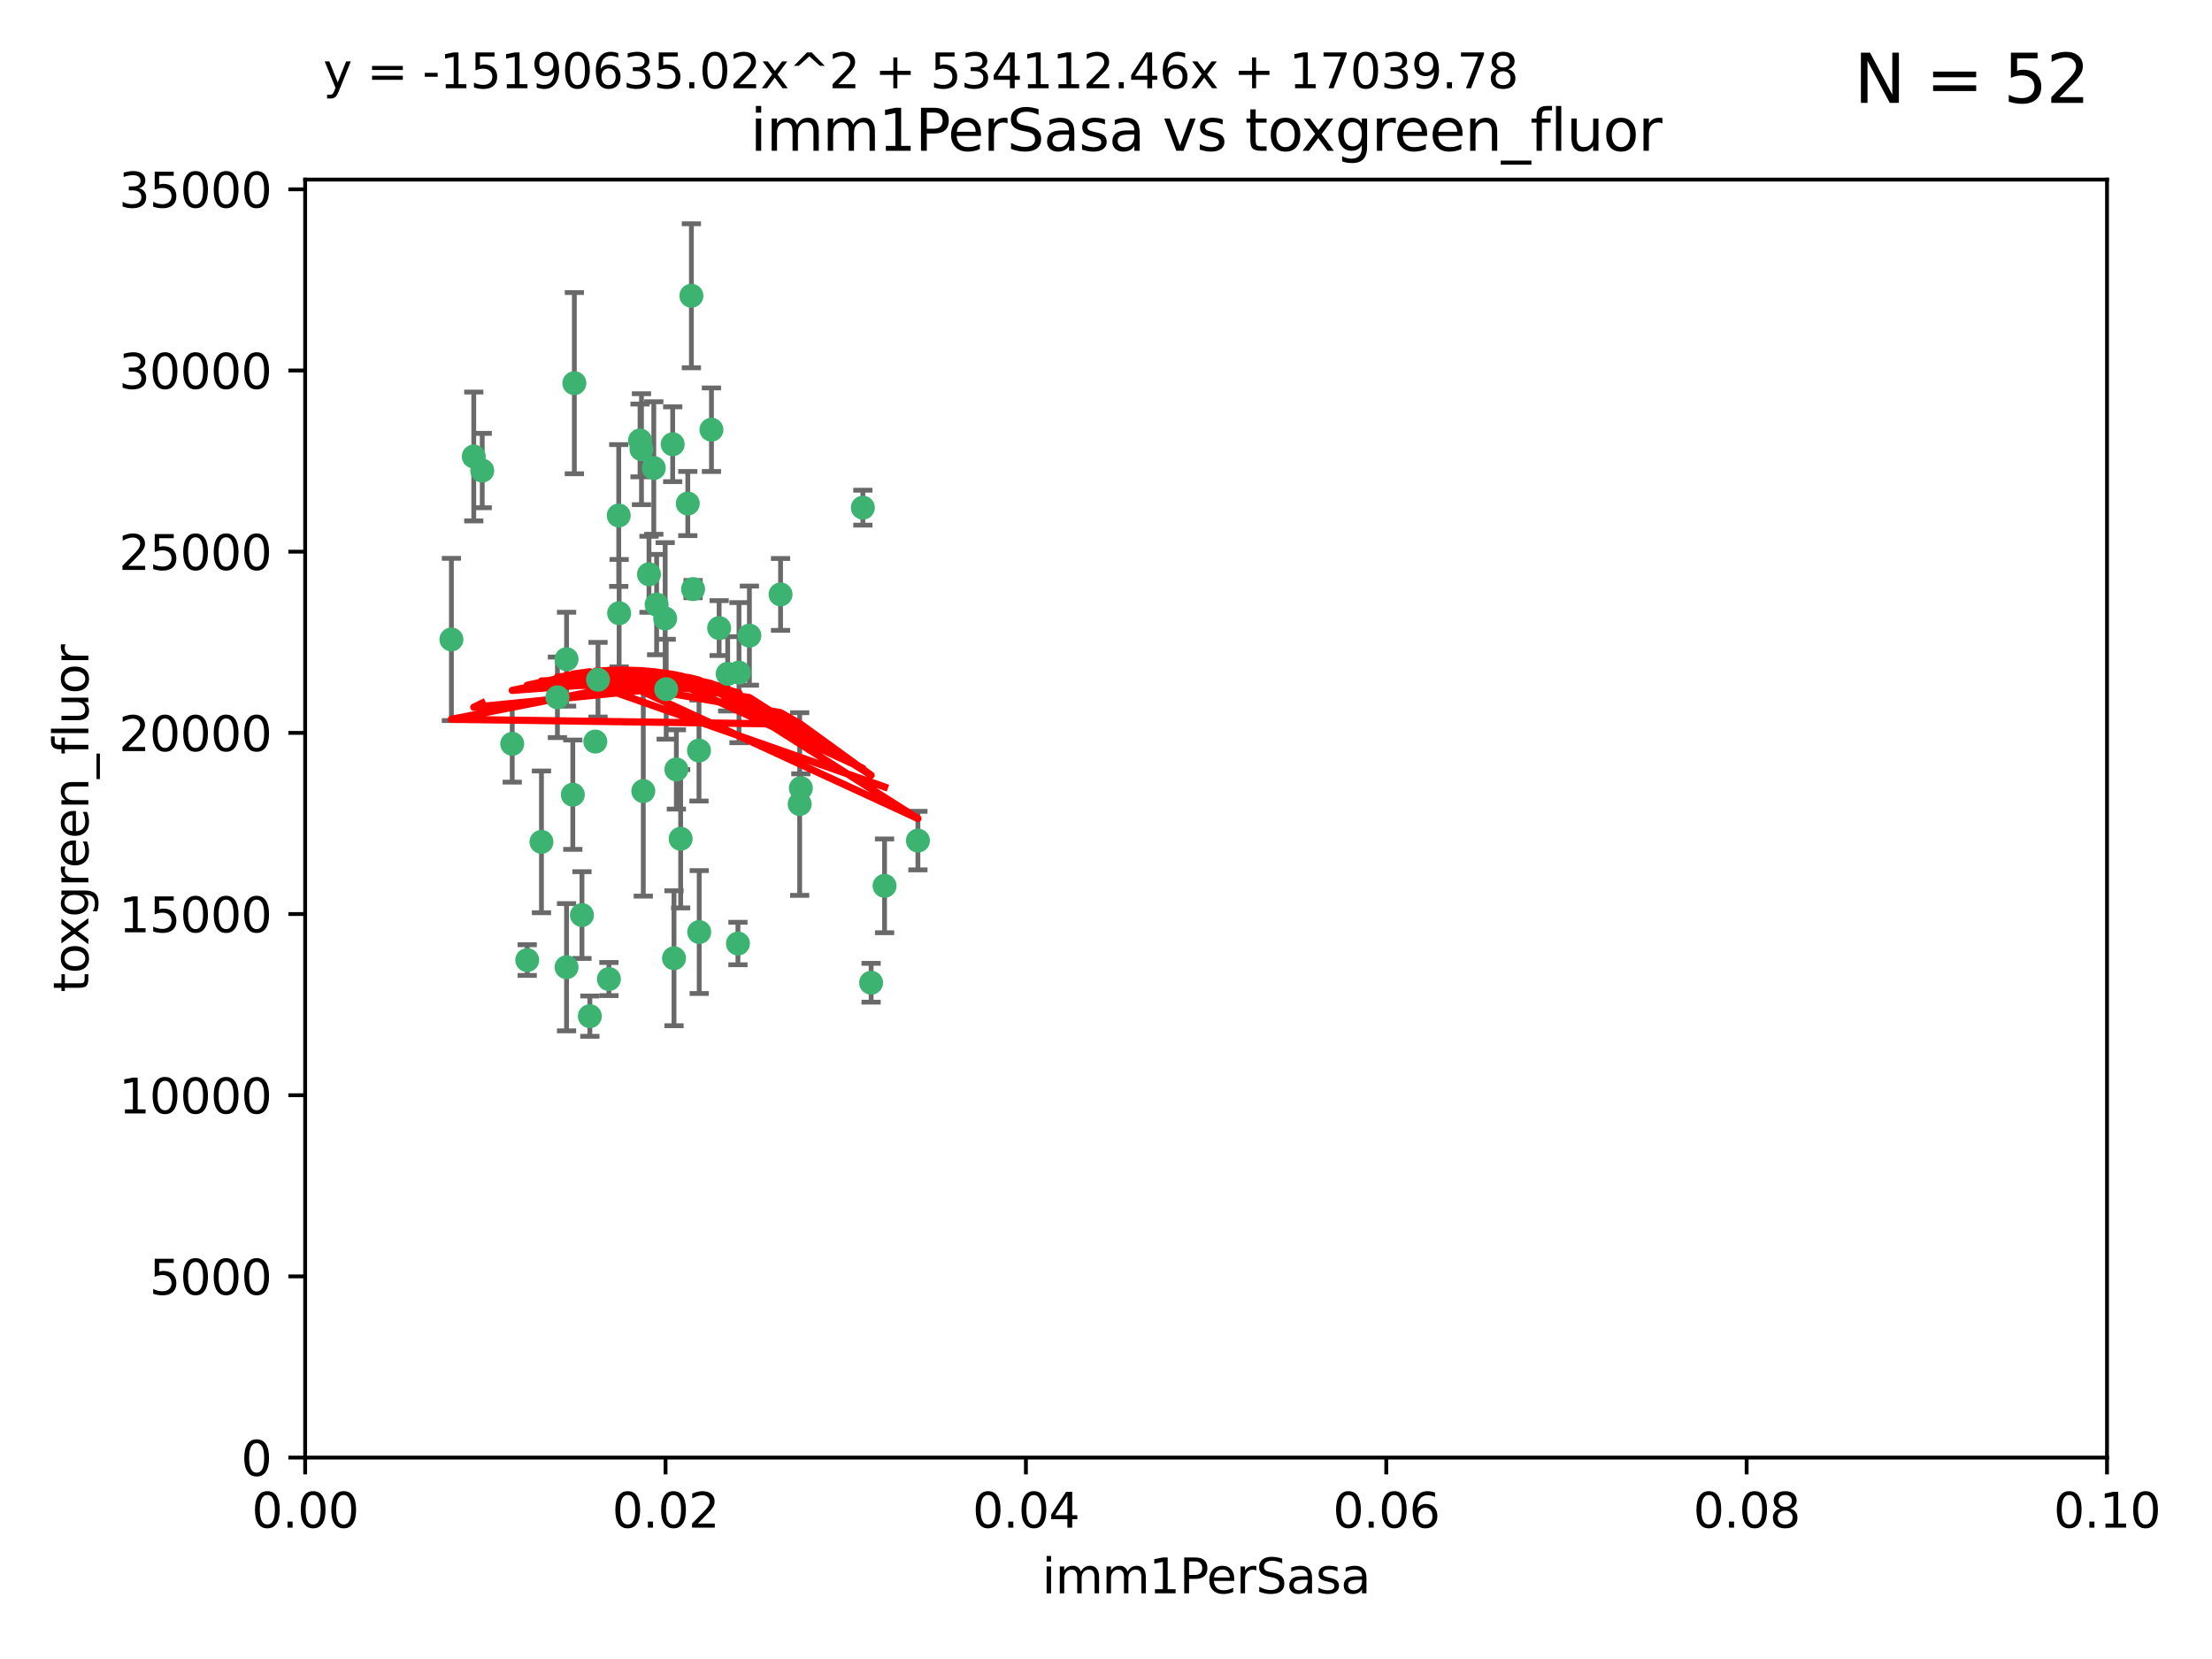 <?xml version="1.0" encoding="utf-8" standalone="no"?>
<!DOCTYPE svg PUBLIC "-//W3C//DTD SVG 1.1//EN"
  "http://www.w3.org/Graphics/SVG/1.1/DTD/svg11.dtd">
<svg xmlns:xlink="http://www.w3.org/1999/xlink" width="460.8pt" height="345.6pt" viewBox="0 0 460.8 345.6" xmlns="http://www.w3.org/2000/svg" version="1.1">
 <defs>
  <style type="text/css">*{stroke-linejoin: round; stroke-linecap: butt}</style>
 </defs>
 <g id="figure_1">
  <g id="patch_1">
   <path d="M 0 345.6 
L 460.8 345.6 
L 460.8 0 
L 0 0 
z
" style="fill: #ffffff"/>
  </g>
  <g id="axes_1">
   <g id="patch_2">
    <path d="M 63.571 303.64 
L 438.93 303.64 
L 438.93 37.411 
L 63.571 37.411 
z
" style="fill: #ffffff"/>
   </g>
   <g id="PathCollection_1">
    <defs>
     <path id="mec7e05df48" d="M 0 1.118 
C 0.297 1.118 0.581 1 0.791 0.791 
C 1 0.581 1.118 0.297 1.118 0 
C 1.118 -0.297 1 -0.581 0.791 -0.791 
C 0.581 -1 0.297 -1.118 0 -1.118 
C -0.297 -1.118 -0.581 -1 -0.791 -0.791 
C -1 -0.581 -1.118 -0.297 -1.118 0 
C -1.118 0.297 -1 0.581 -0.791 0.791 
C -0.581 1 -0.297 1.118 0 1.118 
z
" style="stroke: #3cb371"/>
    </defs>
    <g clip-path="url(#p549448eca2)">
     <use xlink:href="#mec7e05df48" x="100.458" y="98.026" style="fill: #3cb371; stroke: #3cb371"/>
     <use xlink:href="#mec7e05df48" x="98.695" y="95.094" style="fill: #3cb371; stroke: #3cb371"/>
     <use xlink:href="#mec7e05df48" x="148.21" y="89.516" style="fill: #3cb371; stroke: #3cb371"/>
     <use xlink:href="#mec7e05df48" x="138.568" y="128.839" style="fill: #3cb371; stroke: #3cb371"/>
     <use xlink:href="#mec7e05df48" x="118.027" y="137.321" style="fill: #3cb371; stroke: #3cb371"/>
     <use xlink:href="#mec7e05df48" x="133.331" y="91.754" style="fill: #3cb371; stroke: #3cb371"/>
     <use xlink:href="#mec7e05df48" x="136.786" y="125.947" style="fill: #3cb371; stroke: #3cb371"/>
     <use xlink:href="#mec7e05df48" x="124.016" y="154.483" style="fill: #3cb371; stroke: #3cb371"/>
     <use xlink:href="#mec7e05df48" x="128.894" y="107.386" style="fill: #3cb371; stroke: #3cb371"/>
     <use xlink:href="#mec7e05df48" x="135.196" y="119.635" style="fill: #3cb371; stroke: #3cb371"/>
     <use xlink:href="#mec7e05df48" x="119.649" y="79.819" style="fill: #3cb371; stroke: #3cb371"/>
     <use xlink:href="#mec7e05df48" x="144.38" y="122.72" style="fill: #3cb371; stroke: #3cb371"/>
     <use xlink:href="#mec7e05df48" x="126.849" y="203.953" style="fill: #3cb371; stroke: #3cb371"/>
     <use xlink:href="#mec7e05df48" x="106.707" y="154.954" style="fill: #3cb371; stroke: #3cb371"/>
     <use xlink:href="#mec7e05df48" x="143.28" y="104.896" style="fill: #3cb371; stroke: #3cb371"/>
     <use xlink:href="#mec7e05df48" x="145.613" y="156.348" style="fill: #3cb371; stroke: #3cb371"/>
     <use xlink:href="#mec7e05df48" x="179.751" y="105.756" style="fill: #3cb371; stroke: #3cb371"/>
     <use xlink:href="#mec7e05df48" x="136.196" y="97.498" style="fill: #3cb371; stroke: #3cb371"/>
     <use xlink:href="#mec7e05df48" x="140.132" y="92.545" style="fill: #3cb371; stroke: #3cb371"/>
     <use xlink:href="#mec7e05df48" x="119.328" y="165.548" style="fill: #3cb371; stroke: #3cb371"/>
     <use xlink:href="#mec7e05df48" x="122.878" y="211.686" style="fill: #3cb371; stroke: #3cb371"/>
     <use xlink:href="#mec7e05df48" x="109.831" y="200.005" style="fill: #3cb371; stroke: #3cb371"/>
     <use xlink:href="#mec7e05df48" x="149.81" y="130.84" style="fill: #3cb371; stroke: #3cb371"/>
     <use xlink:href="#mec7e05df48" x="140.407" y="199.62" style="fill: #3cb371; stroke: #3cb371"/>
     <use xlink:href="#mec7e05df48" x="112.795" y="175.376" style="fill: #3cb371; stroke: #3cb371"/>
     <use xlink:href="#mec7e05df48" x="151.594" y="140.37" style="fill: #3cb371; stroke: #3cb371"/>
     <use xlink:href="#mec7e05df48" x="133.632" y="93.572" style="fill: #3cb371; stroke: #3cb371"/>
     <use xlink:href="#mec7e05df48" x="128.977" y="127.738" style="fill: #3cb371; stroke: #3cb371"/>
     <use xlink:href="#mec7e05df48" x="116.121" y="145.262" style="fill: #3cb371; stroke: #3cb371"/>
     <use xlink:href="#mec7e05df48" x="153.946" y="140.122" style="fill: #3cb371; stroke: #3cb371"/>
     <use xlink:href="#mec7e05df48" x="144.029" y="61.614" style="fill: #3cb371; stroke: #3cb371"/>
     <use xlink:href="#mec7e05df48" x="121.234" y="190.622" style="fill: #3cb371; stroke: #3cb371"/>
     <use xlink:href="#mec7e05df48" x="156.112" y="132.411" style="fill: #3cb371; stroke: #3cb371"/>
     <use xlink:href="#mec7e05df48" x="181.47" y="204.723" style="fill: #3cb371; stroke: #3cb371"/>
     <use xlink:href="#mec7e05df48" x="166.831" y="164.19" style="fill: #3cb371; stroke: #3cb371"/>
     <use xlink:href="#mec7e05df48" x="94.037" y="133.213" style="fill: #3cb371; stroke: #3cb371"/>
     <use xlink:href="#mec7e05df48" x="140.899" y="160.289" style="fill: #3cb371; stroke: #3cb371"/>
     <use xlink:href="#mec7e05df48" x="153.727" y="196.552" style="fill: #3cb371; stroke: #3cb371"/>
     <use xlink:href="#mec7e05df48" x="141.792" y="174.728" style="fill: #3cb371; stroke: #3cb371"/>
     <use xlink:href="#mec7e05df48" x="124.578" y="141.593" style="fill: #3cb371; stroke: #3cb371"/>
     <use xlink:href="#mec7e05df48" x="191.219" y="175.112" style="fill: #3cb371; stroke: #3cb371"/>
     <use xlink:href="#mec7e05df48" x="145.66" y="194.16" style="fill: #3cb371; stroke: #3cb371"/>
     <use xlink:href="#mec7e05df48" x="134.01" y="164.794" style="fill: #3cb371; stroke: #3cb371"/>
     <use xlink:href="#mec7e05df48" x="138.782" y="143.576" style="fill: #3cb371; stroke: #3cb371"/>
     <use xlink:href="#mec7e05df48" x="166.587" y="167.495" style="fill: #3cb371; stroke: #3cb371"/>
     <use xlink:href="#mec7e05df48" x="162.604" y="123.828" style="fill: #3cb371; stroke: #3cb371"/>
     <use xlink:href="#mec7e05df48" x="118.024" y="201.488" style="fill: #3cb371; stroke: #3cb371"/>
     <use xlink:href="#mec7e05df48" x="184.271" y="184.534" style="fill: #3cb371; stroke: #3cb371"/>
    </g>
   </g>
   <g id="matplotlib.axis_1">
    <g id="xtick_1">
     <g id="line2d_1">
      <defs>
       <path id="m29b224c791" d="M 0 0 
L 0 3.5 
" style="stroke: #000000; stroke-width: 0.8"/>
      </defs>
      <g>
       <use xlink:href="#m29b224c791" x="63.571" y="303.64" style="stroke: #000000; stroke-width: 0.8"/>
      </g>
     </g>
     <g id="text_1">
      <!-- 0.00 -->
      <g transform="translate(52.438 318.238)scale(0.1 -0.1)">
       <defs>
        <path id="DejaVuSans-30" d="M 2034 4250 
Q 1547 4250 1301 3770 
Q 1056 3291 1056 2328 
Q 1056 1369 1301 889 
Q 1547 409 2034 409 
Q 2525 409 2770 889 
Q 3016 1369 3016 2328 
Q 3016 3291 2770 3770 
Q 2525 4250 2034 4250 
z
M 2034 4750 
Q 2819 4750 3233 4129 
Q 3647 3509 3647 2328 
Q 3647 1150 3233 529 
Q 2819 -91 2034 -91 
Q 1250 -91 836 529 
Q 422 1150 422 2328 
Q 422 3509 836 4129 
Q 1250 4750 2034 4750 
z
" transform="scale(0.016)"/>
        <path id="DejaVuSans-2e" d="M 684 794 
L 1344 794 
L 1344 0 
L 684 0 
L 684 794 
z
" transform="scale(0.016)"/>
       </defs>
       <use xlink:href="#DejaVuSans-30"/>
       <use xlink:href="#DejaVuSans-2e" x="63.623"/>
       <use xlink:href="#DejaVuSans-30" x="95.41"/>
       <use xlink:href="#DejaVuSans-30" x="159.033"/>
      </g>
     </g>
    </g>
    <g id="xtick_2">
     <g id="line2d_2">
      <g>
       <use xlink:href="#m29b224c791" x="138.643" y="303.64" style="stroke: #000000; stroke-width: 0.8"/>
      </g>
     </g>
     <g id="text_2">
      <!-- 0.02 -->
      <g transform="translate(127.51 318.238)scale(0.1 -0.1)">
       <defs>
        <path id="DejaVuSans-32" d="M 1228 531 
L 3431 531 
L 3431 0 
L 469 0 
L 469 531 
Q 828 903 1448 1529 
Q 2069 2156 2228 2338 
Q 2531 2678 2651 2914 
Q 2772 3150 2772 3378 
Q 2772 3750 2511 3984 
Q 2250 4219 1831 4219 
Q 1534 4219 1204 4116 
Q 875 4013 500 3803 
L 500 4441 
Q 881 4594 1212 4672 
Q 1544 4750 1819 4750 
Q 2544 4750 2975 4387 
Q 3406 4025 3406 3419 
Q 3406 3131 3298 2873 
Q 3191 2616 2906 2266 
Q 2828 2175 2409 1742 
Q 1991 1309 1228 531 
z
" transform="scale(0.016)"/>
       </defs>
       <use xlink:href="#DejaVuSans-30"/>
       <use xlink:href="#DejaVuSans-2e" x="63.623"/>
       <use xlink:href="#DejaVuSans-30" x="95.41"/>
       <use xlink:href="#DejaVuSans-32" x="159.033"/>
      </g>
     </g>
    </g>
    <g id="xtick_3">
     <g id="line2d_3">
      <g>
       <use xlink:href="#m29b224c791" x="213.715" y="303.64" style="stroke: #000000; stroke-width: 0.8"/>
      </g>
     </g>
     <g id="text_3">
      <!-- 0.04 -->
      <g transform="translate(202.582 318.238)scale(0.1 -0.1)">
       <defs>
        <path id="DejaVuSans-34" d="M 2419 4116 
L 825 1625 
L 2419 1625 
L 2419 4116 
z
M 2253 4666 
L 3047 4666 
L 3047 1625 
L 3713 1625 
L 3713 1100 
L 3047 1100 
L 3047 0 
L 2419 0 
L 2419 1100 
L 313 1100 
L 313 1709 
L 2253 4666 
z
" transform="scale(0.016)"/>
       </defs>
       <use xlink:href="#DejaVuSans-30"/>
       <use xlink:href="#DejaVuSans-2e" x="63.623"/>
       <use xlink:href="#DejaVuSans-30" x="95.41"/>
       <use xlink:href="#DejaVuSans-34" x="159.033"/>
      </g>
     </g>
    </g>
    <g id="xtick_4">
     <g id="line2d_4">
      <g>
       <use xlink:href="#m29b224c791" x="288.786" y="303.64" style="stroke: #000000; stroke-width: 0.8"/>
      </g>
     </g>
     <g id="text_4">
      <!-- 0.06 -->
      <g transform="translate(277.654 318.238)scale(0.1 -0.1)">
       <defs>
        <path id="DejaVuSans-36" d="M 2113 2584 
Q 1688 2584 1439 2293 
Q 1191 2003 1191 1497 
Q 1191 994 1439 701 
Q 1688 409 2113 409 
Q 2538 409 2786 701 
Q 3034 994 3034 1497 
Q 3034 2003 2786 2293 
Q 2538 2584 2113 2584 
z
M 3366 4563 
L 3366 3988 
Q 3128 4100 2886 4159 
Q 2644 4219 2406 4219 
Q 1781 4219 1451 3797 
Q 1122 3375 1075 2522 
Q 1259 2794 1537 2939 
Q 1816 3084 2150 3084 
Q 2853 3084 3261 2657 
Q 3669 2231 3669 1497 
Q 3669 778 3244 343 
Q 2819 -91 2113 -91 
Q 1303 -91 875 529 
Q 447 1150 447 2328 
Q 447 3434 972 4092 
Q 1497 4750 2381 4750 
Q 2619 4750 2861 4703 
Q 3103 4656 3366 4563 
z
" transform="scale(0.016)"/>
       </defs>
       <use xlink:href="#DejaVuSans-30"/>
       <use xlink:href="#DejaVuSans-2e" x="63.623"/>
       <use xlink:href="#DejaVuSans-30" x="95.41"/>
       <use xlink:href="#DejaVuSans-36" x="159.033"/>
      </g>
     </g>
    </g>
    <g id="xtick_5">
     <g id="line2d_5">
      <g>
       <use xlink:href="#m29b224c791" x="363.858" y="303.64" style="stroke: #000000; stroke-width: 0.8"/>
      </g>
     </g>
     <g id="text_5">
      <!-- 0.08 -->
      <g transform="translate(352.725 318.238)scale(0.1 -0.1)">
       <defs>
        <path id="DejaVuSans-38" d="M 2034 2216 
Q 1584 2216 1326 1975 
Q 1069 1734 1069 1313 
Q 1069 891 1326 650 
Q 1584 409 2034 409 
Q 2484 409 2743 651 
Q 3003 894 3003 1313 
Q 3003 1734 2745 1975 
Q 2488 2216 2034 2216 
z
M 1403 2484 
Q 997 2584 770 2862 
Q 544 3141 544 3541 
Q 544 4100 942 4425 
Q 1341 4750 2034 4750 
Q 2731 4750 3128 4425 
Q 3525 4100 3525 3541 
Q 3525 3141 3298 2862 
Q 3072 2584 2669 2484 
Q 3125 2378 3379 2068 
Q 3634 1759 3634 1313 
Q 3634 634 3220 271 
Q 2806 -91 2034 -91 
Q 1263 -91 848 271 
Q 434 634 434 1313 
Q 434 1759 690 2068 
Q 947 2378 1403 2484 
z
M 1172 3481 
Q 1172 3119 1398 2916 
Q 1625 2713 2034 2713 
Q 2441 2713 2670 2916 
Q 2900 3119 2900 3481 
Q 2900 3844 2670 4047 
Q 2441 4250 2034 4250 
Q 1625 4250 1398 4047 
Q 1172 3844 1172 3481 
z
" transform="scale(0.016)"/>
       </defs>
       <use xlink:href="#DejaVuSans-30"/>
       <use xlink:href="#DejaVuSans-2e" x="63.623"/>
       <use xlink:href="#DejaVuSans-30" x="95.41"/>
       <use xlink:href="#DejaVuSans-38" x="159.033"/>
      </g>
     </g>
    </g>
    <g id="xtick_6">
     <g id="line2d_6">
      <g>
       <use xlink:href="#m29b224c791" x="438.93" y="303.64" style="stroke: #000000; stroke-width: 0.8"/>
      </g>
     </g>
     <g id="text_6">
      <!-- 0.10 -->
      <g transform="translate(427.797 318.238)scale(0.1 -0.1)">
       <defs>
        <path id="DejaVuSans-31" d="M 794 531 
L 1825 531 
L 1825 4091 
L 703 3866 
L 703 4441 
L 1819 4666 
L 2450 4666 
L 2450 531 
L 3481 531 
L 3481 0 
L 794 0 
L 794 531 
z
" transform="scale(0.016)"/>
       </defs>
       <use xlink:href="#DejaVuSans-30"/>
       <use xlink:href="#DejaVuSans-2e" x="63.623"/>
       <use xlink:href="#DejaVuSans-31" x="95.41"/>
       <use xlink:href="#DejaVuSans-30" x="159.033"/>
      </g>
     </g>
    </g>
    <g id="text_7">
     <!-- imm1PerSasa -->
     <g transform="translate(217.067 331.917)scale(0.1 -0.1)">
      <defs>
       <path id="DejaVuSans-69" d="M 603 3500 
L 1178 3500 
L 1178 0 
L 603 0 
L 603 3500 
z
M 603 4863 
L 1178 4863 
L 1178 4134 
L 603 4134 
L 603 4863 
z
" transform="scale(0.016)"/>
       <path id="DejaVuSans-6d" d="M 3328 2828 
Q 3544 3216 3844 3400 
Q 4144 3584 4550 3584 
Q 5097 3584 5394 3201 
Q 5691 2819 5691 2113 
L 5691 0 
L 5113 0 
L 5113 2094 
Q 5113 2597 4934 2840 
Q 4756 3084 4391 3084 
Q 3944 3084 3684 2787 
Q 3425 2491 3425 1978 
L 3425 0 
L 2847 0 
L 2847 2094 
Q 2847 2600 2669 2842 
Q 2491 3084 2119 3084 
Q 1678 3084 1418 2786 
Q 1159 2488 1159 1978 
L 1159 0 
L 581 0 
L 581 3500 
L 1159 3500 
L 1159 2956 
Q 1356 3278 1631 3431 
Q 1906 3584 2284 3584 
Q 2666 3584 2933 3390 
Q 3200 3197 3328 2828 
z
" transform="scale(0.016)"/>
       <path id="DejaVuSans-50" d="M 1259 4147 
L 1259 2394 
L 2053 2394 
Q 2494 2394 2734 2622 
Q 2975 2850 2975 3272 
Q 2975 3691 2734 3919 
Q 2494 4147 2053 4147 
L 1259 4147 
z
M 628 4666 
L 2053 4666 
Q 2838 4666 3239 4311 
Q 3641 3956 3641 3272 
Q 3641 2581 3239 2228 
Q 2838 1875 2053 1875 
L 1259 1875 
L 1259 0 
L 628 0 
L 628 4666 
z
" transform="scale(0.016)"/>
       <path id="DejaVuSans-65" d="M 3597 1894 
L 3597 1613 
L 953 1613 
Q 991 1019 1311 708 
Q 1631 397 2203 397 
Q 2534 397 2845 478 
Q 3156 559 3463 722 
L 3463 178 
Q 3153 47 2828 -22 
Q 2503 -91 2169 -91 
Q 1331 -91 842 396 
Q 353 884 353 1716 
Q 353 2575 817 3079 
Q 1281 3584 2069 3584 
Q 2775 3584 3186 3129 
Q 3597 2675 3597 1894 
z
M 3022 2063 
Q 3016 2534 2758 2815 
Q 2500 3097 2075 3097 
Q 1594 3097 1305 2825 
Q 1016 2553 972 2059 
L 3022 2063 
z
" transform="scale(0.016)"/>
       <path id="DejaVuSans-72" d="M 2631 2963 
Q 2534 3019 2420 3045 
Q 2306 3072 2169 3072 
Q 1681 3072 1420 2755 
Q 1159 2438 1159 1844 
L 1159 0 
L 581 0 
L 581 3500 
L 1159 3500 
L 1159 2956 
Q 1341 3275 1631 3429 
Q 1922 3584 2338 3584 
Q 2397 3584 2469 3576 
Q 2541 3569 2628 3553 
L 2631 2963 
z
" transform="scale(0.016)"/>
       <path id="DejaVuSans-53" d="M 3425 4513 
L 3425 3897 
Q 3066 4069 2747 4153 
Q 2428 4238 2131 4238 
Q 1616 4238 1336 4038 
Q 1056 3838 1056 3469 
Q 1056 3159 1242 3001 
Q 1428 2844 1947 2747 
L 2328 2669 
Q 3034 2534 3370 2195 
Q 3706 1856 3706 1288 
Q 3706 609 3251 259 
Q 2797 -91 1919 -91 
Q 1588 -91 1214 -16 
Q 841 59 441 206 
L 441 856 
Q 825 641 1194 531 
Q 1563 422 1919 422 
Q 2459 422 2753 634 
Q 3047 847 3047 1241 
Q 3047 1584 2836 1778 
Q 2625 1972 2144 2069 
L 1759 2144 
Q 1053 2284 737 2584 
Q 422 2884 422 3419 
Q 422 4038 858 4394 
Q 1294 4750 2059 4750 
Q 2388 4750 2728 4690 
Q 3069 4631 3425 4513 
z
" transform="scale(0.016)"/>
       <path id="DejaVuSans-61" d="M 2194 1759 
Q 1497 1759 1228 1600 
Q 959 1441 959 1056 
Q 959 750 1161 570 
Q 1363 391 1709 391 
Q 2188 391 2477 730 
Q 2766 1069 2766 1631 
L 2766 1759 
L 2194 1759 
z
M 3341 1997 
L 3341 0 
L 2766 0 
L 2766 531 
Q 2569 213 2275 61 
Q 1981 -91 1556 -91 
Q 1019 -91 701 211 
Q 384 513 384 1019 
Q 384 1609 779 1909 
Q 1175 2209 1959 2209 
L 2766 2209 
L 2766 2266 
Q 2766 2663 2505 2880 
Q 2244 3097 1772 3097 
Q 1472 3097 1187 3025 
Q 903 2953 641 2809 
L 641 3341 
Q 956 3463 1253 3523 
Q 1550 3584 1831 3584 
Q 2591 3584 2966 3190 
Q 3341 2797 3341 1997 
z
" transform="scale(0.016)"/>
       <path id="DejaVuSans-73" d="M 2834 3397 
L 2834 2853 
Q 2591 2978 2328 3040 
Q 2066 3103 1784 3103 
Q 1356 3103 1142 2972 
Q 928 2841 928 2578 
Q 928 2378 1081 2264 
Q 1234 2150 1697 2047 
L 1894 2003 
Q 2506 1872 2764 1633 
Q 3022 1394 3022 966 
Q 3022 478 2636 193 
Q 2250 -91 1575 -91 
Q 1294 -91 989 -36 
Q 684 19 347 128 
L 347 722 
Q 666 556 975 473 
Q 1284 391 1588 391 
Q 1994 391 2212 530 
Q 2431 669 2431 922 
Q 2431 1156 2273 1281 
Q 2116 1406 1581 1522 
L 1381 1569 
Q 847 1681 609 1914 
Q 372 2147 372 2553 
Q 372 3047 722 3315 
Q 1072 3584 1716 3584 
Q 2034 3584 2315 3537 
Q 2597 3491 2834 3397 
z
" transform="scale(0.016)"/>
      </defs>
      <use xlink:href="#DejaVuSans-69"/>
      <use xlink:href="#DejaVuSans-6d" x="27.783"/>
      <use xlink:href="#DejaVuSans-6d" x="125.195"/>
      <use xlink:href="#DejaVuSans-31" x="222.607"/>
      <use xlink:href="#DejaVuSans-50" x="286.23"/>
      <use xlink:href="#DejaVuSans-65" x="342.908"/>
      <use xlink:href="#DejaVuSans-72" x="404.432"/>
      <use xlink:href="#DejaVuSans-53" x="445.545"/>
      <use xlink:href="#DejaVuSans-61" x="509.021"/>
      <use xlink:href="#DejaVuSans-73" x="570.301"/>
      <use xlink:href="#DejaVuSans-61" x="622.4"/>
     </g>
    </g>
   </g>
   <g id="matplotlib.axis_2">
    <g id="ytick_1">
     <g id="line2d_7">
      <defs>
       <path id="m2f6b87a00f" d="M 0 0 
L -3.5 0 
" style="stroke: #000000; stroke-width: 0.8"/>
      </defs>
      <g>
       <use xlink:href="#m2f6b87a00f" x="63.571" y="303.64" style="stroke: #000000; stroke-width: 0.8"/>
      </g>
     </g>
     <g id="text_8">
      <!-- 0 -->
      <g transform="translate(50.209 307.439)scale(0.1 -0.1)">
       <use xlink:href="#DejaVuSans-30"/>
      </g>
     </g>
    </g>
    <g id="ytick_2">
     <g id="line2d_8">
      <g>
       <use xlink:href="#m2f6b87a00f" x="63.571" y="265.897" style="stroke: #000000; stroke-width: 0.8"/>
      </g>
     </g>
     <g id="text_9">
      <!-- 5000 -->
      <g transform="translate(31.121 269.696)scale(0.1 -0.1)">
       <defs>
        <path id="DejaVuSans-35" d="M 691 4666 
L 3169 4666 
L 3169 4134 
L 1269 4134 
L 1269 2991 
Q 1406 3038 1543 3061 
Q 1681 3084 1819 3084 
Q 2600 3084 3056 2656 
Q 3513 2228 3513 1497 
Q 3513 744 3044 326 
Q 2575 -91 1722 -91 
Q 1428 -91 1123 -41 
Q 819 9 494 109 
L 494 744 
Q 775 591 1075 516 
Q 1375 441 1709 441 
Q 2250 441 2565 725 
Q 2881 1009 2881 1497 
Q 2881 1984 2565 2268 
Q 2250 2553 1709 2553 
Q 1456 2553 1204 2497 
Q 953 2441 691 2322 
L 691 4666 
z
" transform="scale(0.016)"/>
       </defs>
       <use xlink:href="#DejaVuSans-35"/>
       <use xlink:href="#DejaVuSans-30" x="63.623"/>
       <use xlink:href="#DejaVuSans-30" x="127.246"/>
       <use xlink:href="#DejaVuSans-30" x="190.869"/>
      </g>
     </g>
    </g>
    <g id="ytick_3">
     <g id="line2d_9">
      <g>
       <use xlink:href="#m2f6b87a00f" x="63.571" y="228.154" style="stroke: #000000; stroke-width: 0.8"/>
      </g>
     </g>
     <g id="text_10">
      <!-- 10000 -->
      <g transform="translate(24.759 231.953)scale(0.1 -0.1)">
       <use xlink:href="#DejaVuSans-31"/>
       <use xlink:href="#DejaVuSans-30" x="63.623"/>
       <use xlink:href="#DejaVuSans-30" x="127.246"/>
       <use xlink:href="#DejaVuSans-30" x="190.869"/>
       <use xlink:href="#DejaVuSans-30" x="254.492"/>
      </g>
     </g>
    </g>
    <g id="ytick_4">
     <g id="line2d_10">
      <g>
       <use xlink:href="#m2f6b87a00f" x="63.571" y="190.411" style="stroke: #000000; stroke-width: 0.8"/>
      </g>
     </g>
     <g id="text_11">
      <!-- 15000 -->
      <g transform="translate(24.759 194.21)scale(0.1 -0.1)">
       <use xlink:href="#DejaVuSans-31"/>
       <use xlink:href="#DejaVuSans-35" x="63.623"/>
       <use xlink:href="#DejaVuSans-30" x="127.246"/>
       <use xlink:href="#DejaVuSans-30" x="190.869"/>
       <use xlink:href="#DejaVuSans-30" x="254.492"/>
      </g>
     </g>
    </g>
    <g id="ytick_5">
     <g id="line2d_11">
      <g>
       <use xlink:href="#m2f6b87a00f" x="63.571" y="152.668" style="stroke: #000000; stroke-width: 0.8"/>
      </g>
     </g>
     <g id="text_12">
      <!-- 20000 -->
      <g transform="translate(24.759 156.467)scale(0.1 -0.1)">
       <use xlink:href="#DejaVuSans-32"/>
       <use xlink:href="#DejaVuSans-30" x="63.623"/>
       <use xlink:href="#DejaVuSans-30" x="127.246"/>
       <use xlink:href="#DejaVuSans-30" x="190.869"/>
       <use xlink:href="#DejaVuSans-30" x="254.492"/>
      </g>
     </g>
    </g>
    <g id="ytick_6">
     <g id="line2d_12">
      <g>
       <use xlink:href="#m2f6b87a00f" x="63.571" y="114.925" style="stroke: #000000; stroke-width: 0.8"/>
      </g>
     </g>
     <g id="text_13">
      <!-- 25000 -->
      <g transform="translate(24.759 118.724)scale(0.1 -0.1)">
       <use xlink:href="#DejaVuSans-32"/>
       <use xlink:href="#DejaVuSans-35" x="63.623"/>
       <use xlink:href="#DejaVuSans-30" x="127.246"/>
       <use xlink:href="#DejaVuSans-30" x="190.869"/>
       <use xlink:href="#DejaVuSans-30" x="254.492"/>
      </g>
     </g>
    </g>
    <g id="ytick_7">
     <g id="line2d_13">
      <g>
       <use xlink:href="#m2f6b87a00f" x="63.571" y="77.181" style="stroke: #000000; stroke-width: 0.8"/>
      </g>
     </g>
     <g id="text_14">
      <!-- 30000 -->
      <g transform="translate(24.759 80.981)scale(0.1 -0.1)">
       <defs>
        <path id="DejaVuSans-33" d="M 2597 2516 
Q 3050 2419 3304 2112 
Q 3559 1806 3559 1356 
Q 3559 666 3084 287 
Q 2609 -91 1734 -91 
Q 1441 -91 1130 -33 
Q 819 25 488 141 
L 488 750 
Q 750 597 1062 519 
Q 1375 441 1716 441 
Q 2309 441 2620 675 
Q 2931 909 2931 1356 
Q 2931 1769 2642 2001 
Q 2353 2234 1838 2234 
L 1294 2234 
L 1294 2753 
L 1863 2753 
Q 2328 2753 2575 2939 
Q 2822 3125 2822 3475 
Q 2822 3834 2567 4026 
Q 2313 4219 1838 4219 
Q 1578 4219 1281 4162 
Q 984 4106 628 3988 
L 628 4550 
Q 988 4650 1302 4700 
Q 1616 4750 1894 4750 
Q 2613 4750 3031 4423 
Q 3450 4097 3450 3541 
Q 3450 3153 3228 2886 
Q 3006 2619 2597 2516 
z
" transform="scale(0.016)"/>
       </defs>
       <use xlink:href="#DejaVuSans-33"/>
       <use xlink:href="#DejaVuSans-30" x="63.623"/>
       <use xlink:href="#DejaVuSans-30" x="127.246"/>
       <use xlink:href="#DejaVuSans-30" x="190.869"/>
       <use xlink:href="#DejaVuSans-30" x="254.492"/>
      </g>
     </g>
    </g>
    <g id="ytick_8">
     <g id="line2d_14">
      <g>
       <use xlink:href="#m2f6b87a00f" x="63.571" y="39.438" style="stroke: #000000; stroke-width: 0.8"/>
      </g>
     </g>
     <g id="text_15">
      <!-- 35000 -->
      <g transform="translate(24.759 43.238)scale(0.1 -0.1)">
       <use xlink:href="#DejaVuSans-33"/>
       <use xlink:href="#DejaVuSans-35" x="63.623"/>
       <use xlink:href="#DejaVuSans-30" x="127.246"/>
       <use xlink:href="#DejaVuSans-30" x="190.869"/>
       <use xlink:href="#DejaVuSans-30" x="254.492"/>
      </g>
     </g>
    </g>
    <g id="text_16">
     <!-- toxgreen_fluor -->
     <g transform="translate(18.401 206.72)rotate(-90)scale(0.1 -0.1)">
      <defs>
       <path id="DejaVuSans-74" d="M 1172 4494 
L 1172 3500 
L 2356 3500 
L 2356 3053 
L 1172 3053 
L 1172 1153 
Q 1172 725 1289 603 
Q 1406 481 1766 481 
L 2356 481 
L 2356 0 
L 1766 0 
Q 1100 0 847 248 
Q 594 497 594 1153 
L 594 3053 
L 172 3053 
L 172 3500 
L 594 3500 
L 594 4494 
L 1172 4494 
z
" transform="scale(0.016)"/>
       <path id="DejaVuSans-6f" d="M 1959 3097 
Q 1497 3097 1228 2736 
Q 959 2375 959 1747 
Q 959 1119 1226 758 
Q 1494 397 1959 397 
Q 2419 397 2687 759 
Q 2956 1122 2956 1747 
Q 2956 2369 2687 2733 
Q 2419 3097 1959 3097 
z
M 1959 3584 
Q 2709 3584 3137 3096 
Q 3566 2609 3566 1747 
Q 3566 888 3137 398 
Q 2709 -91 1959 -91 
Q 1206 -91 779 398 
Q 353 888 353 1747 
Q 353 2609 779 3096 
Q 1206 3584 1959 3584 
z
" transform="scale(0.016)"/>
       <path id="DejaVuSans-78" d="M 3513 3500 
L 2247 1797 
L 3578 0 
L 2900 0 
L 1881 1375 
L 863 0 
L 184 0 
L 1544 1831 
L 300 3500 
L 978 3500 
L 1906 2253 
L 2834 3500 
L 3513 3500 
z
" transform="scale(0.016)"/>
       <path id="DejaVuSans-67" d="M 2906 1791 
Q 2906 2416 2648 2759 
Q 2391 3103 1925 3103 
Q 1463 3103 1205 2759 
Q 947 2416 947 1791 
Q 947 1169 1205 825 
Q 1463 481 1925 481 
Q 2391 481 2648 825 
Q 2906 1169 2906 1791 
z
M 3481 434 
Q 3481 -459 3084 -895 
Q 2688 -1331 1869 -1331 
Q 1566 -1331 1297 -1286 
Q 1028 -1241 775 -1147 
L 775 -588 
Q 1028 -725 1275 -790 
Q 1522 -856 1778 -856 
Q 2344 -856 2625 -561 
Q 2906 -266 2906 331 
L 2906 616 
Q 2728 306 2450 153 
Q 2172 0 1784 0 
Q 1141 0 747 490 
Q 353 981 353 1791 
Q 353 2603 747 3093 
Q 1141 3584 1784 3584 
Q 2172 3584 2450 3431 
Q 2728 3278 2906 2969 
L 2906 3500 
L 3481 3500 
L 3481 434 
z
" transform="scale(0.016)"/>
       <path id="DejaVuSans-6e" d="M 3513 2113 
L 3513 0 
L 2938 0 
L 2938 2094 
Q 2938 2591 2744 2837 
Q 2550 3084 2163 3084 
Q 1697 3084 1428 2787 
Q 1159 2491 1159 1978 
L 1159 0 
L 581 0 
L 581 3500 
L 1159 3500 
L 1159 2956 
Q 1366 3272 1645 3428 
Q 1925 3584 2291 3584 
Q 2894 3584 3203 3211 
Q 3513 2838 3513 2113 
z
" transform="scale(0.016)"/>
       <path id="DejaVuSans-5f" d="M 3263 -1063 
L 3263 -1509 
L -63 -1509 
L -63 -1063 
L 3263 -1063 
z
" transform="scale(0.016)"/>
       <path id="DejaVuSans-66" d="M 2375 4863 
L 2375 4384 
L 1825 4384 
Q 1516 4384 1395 4259 
Q 1275 4134 1275 3809 
L 1275 3500 
L 2222 3500 
L 2222 3053 
L 1275 3053 
L 1275 0 
L 697 0 
L 697 3053 
L 147 3053 
L 147 3500 
L 697 3500 
L 697 3744 
Q 697 4328 969 4595 
Q 1241 4863 1831 4863 
L 2375 4863 
z
" transform="scale(0.016)"/>
       <path id="DejaVuSans-6c" d="M 603 4863 
L 1178 4863 
L 1178 0 
L 603 0 
L 603 4863 
z
" transform="scale(0.016)"/>
       <path id="DejaVuSans-75" d="M 544 1381 
L 544 3500 
L 1119 3500 
L 1119 1403 
Q 1119 906 1312 657 
Q 1506 409 1894 409 
Q 2359 409 2629 706 
Q 2900 1003 2900 1516 
L 2900 3500 
L 3475 3500 
L 3475 0 
L 2900 0 
L 2900 538 
Q 2691 219 2414 64 
Q 2138 -91 1772 -91 
Q 1169 -91 856 284 
Q 544 659 544 1381 
z
M 1991 3584 
L 1991 3584 
z
" transform="scale(0.016)"/>
      </defs>
      <use xlink:href="#DejaVuSans-74"/>
      <use xlink:href="#DejaVuSans-6f" x="39.209"/>
      <use xlink:href="#DejaVuSans-78" x="97.266"/>
      <use xlink:href="#DejaVuSans-67" x="156.445"/>
      <use xlink:href="#DejaVuSans-72" x="219.922"/>
      <use xlink:href="#DejaVuSans-65" x="258.785"/>
      <use xlink:href="#DejaVuSans-65" x="320.309"/>
      <use xlink:href="#DejaVuSans-6e" x="381.832"/>
      <use xlink:href="#DejaVuSans-5f" x="445.211"/>
      <use xlink:href="#DejaVuSans-66" x="495.211"/>
      <use xlink:href="#DejaVuSans-6c" x="530.416"/>
      <use xlink:href="#DejaVuSans-75" x="558.199"/>
      <use xlink:href="#DejaVuSans-6f" x="621.578"/>
      <use xlink:href="#DejaVuSans-72" x="682.76"/>
     </g>
    </g>
   </g>
   <g id="LineCollection_1">
    <path d="M 100.458 105.772 
L 100.458 90.281 
" clip-path="url(#p549448eca2)" style="fill: none; stroke: #696969"/>
    <path d="M 98.695 108.514 
L 98.695 81.675 
" clip-path="url(#p549448eca2)" style="fill: none; stroke: #696969"/>
    <path d="M 148.21 98.217 
L 148.21 80.815 
" clip-path="url(#p549448eca2)" style="fill: none; stroke: #696969"/>
    <path d="M 138.568 144.637 
L 138.568 113.041 
" clip-path="url(#p549448eca2)" style="fill: none; stroke: #696969"/>
    <path d="M 118.027 147.102 
L 118.027 127.541 
" clip-path="url(#p549448eca2)" style="fill: none; stroke: #696969"/>
    <path d="M 133.331 99.334 
L 133.331 84.174 
" clip-path="url(#p549448eca2)" style="fill: none; stroke: #696969"/>
    <path d="M 136.786 136.397 
L 136.786 115.497 
" clip-path="url(#p549448eca2)" style="fill: none; stroke: #696969"/>
    <path d="M 124.016 155.048 
L 124.016 153.918 
" clip-path="url(#p549448eca2)" style="fill: none; stroke: #696969"/>
    <path d="M 128.894 122.155 
L 128.894 92.617 
" clip-path="url(#p549448eca2)" style="fill: none; stroke: #696969"/>
    <path d="M 135.196 127.554 
L 135.196 111.717 
" clip-path="url(#p549448eca2)" style="fill: none; stroke: #696969"/>
    <path d="M 119.649 98.693 
L 119.649 60.945 
" clip-path="url(#p549448eca2)" style="fill: none; stroke: #696969"/>
    <path d="M 144.38 124.514 
L 144.38 120.926 
" clip-path="url(#p549448eca2)" style="fill: none; stroke: #696969"/>
    <path d="M 126.849 207.405 
L 126.849 200.501 
" clip-path="url(#p549448eca2)" style="fill: none; stroke: #696969"/>
    <path d="M 106.707 162.929 
L 106.707 146.979 
" clip-path="url(#p549448eca2)" style="fill: none; stroke: #696969"/>
    <path d="M 143.28 111.578 
L 143.28 98.214 
" clip-path="url(#p549448eca2)" style="fill: none; stroke: #696969"/>
    <path d="M 145.613 166.868 
L 145.613 145.829 
" clip-path="url(#p549448eca2)" style="fill: none; stroke: #696969"/>
    <path d="M 179.751 109.392 
L 179.751 102.12 
" clip-path="url(#p549448eca2)" style="fill: none; stroke: #696969"/>
    <path d="M 136.196 111.302 
L 136.196 83.693 
" clip-path="url(#p549448eca2)" style="fill: none; stroke: #696969"/>
    <path d="M 140.132 100.341 
L 140.132 84.749 
" clip-path="url(#p549448eca2)" style="fill: none; stroke: #696969"/>
    <path d="M 119.328 176.939 
L 119.328 154.157 
" clip-path="url(#p549448eca2)" style="fill: none; stroke: #696969"/>
    <path d="M 122.878 215.883 
L 122.878 207.488 
" clip-path="url(#p549448eca2)" style="fill: none; stroke: #696969"/>
    <path d="M 109.831 203.204 
L 109.831 196.806 
" clip-path="url(#p549448eca2)" style="fill: none; stroke: #696969"/>
    <path d="M 149.81 136.561 
L 149.81 125.12 
" clip-path="url(#p549448eca2)" style="fill: none; stroke: #696969"/>
    <path d="M 140.407 213.675 
L 140.407 185.565 
" clip-path="url(#p549448eca2)" style="fill: none; stroke: #696969"/>
    <path d="M 112.795 190.142 
L 112.795 160.609 
" clip-path="url(#p549448eca2)" style="fill: none; stroke: #696969"/>
    <path d="M 151.594 148.106 
L 151.594 132.634 
" clip-path="url(#p549448eca2)" style="fill: none; stroke: #696969"/>
    <path d="M 133.632 105.129 
L 133.632 82.016 
" clip-path="url(#p549448eca2)" style="fill: none; stroke: #696969"/>
    <path d="M 128.977 138.926 
L 128.977 116.549 
" clip-path="url(#p549448eca2)" style="fill: none; stroke: #696969"/>
    <path d="M 116.121 153.647 
L 116.121 136.877 
" clip-path="url(#p549448eca2)" style="fill: none; stroke: #696969"/>
    <path d="M 153.946 154.719 
L 153.946 125.526 
" clip-path="url(#p549448eca2)" style="fill: none; stroke: #696969"/>
    <path d="M 144.029 76.614 
L 144.029 46.614 
" clip-path="url(#p549448eca2)" style="fill: none; stroke: #696969"/>
    <path d="M 121.234 199.661 
L 121.234 181.584 
" clip-path="url(#p549448eca2)" style="fill: none; stroke: #696969"/>
    <path d="M 156.112 142.738 
L 156.112 122.084 
" clip-path="url(#p549448eca2)" style="fill: none; stroke: #696969"/>
    <path d="M 181.47 208.763 
L 181.47 200.682 
" clip-path="url(#p549448eca2)" style="fill: none; stroke: #696969"/>
    <path d="M 166.831 167.175 
L 166.831 161.206 
" clip-path="url(#p549448eca2)" style="fill: none; stroke: #696969"/>
    <path d="M 94.037 150.11 
L 94.037 116.316 
" clip-path="url(#p549448eca2)" style="fill: none; stroke: #696969"/>
    <path d="M 140.899 168.551 
L 140.899 152.026 
" clip-path="url(#p549448eca2)" style="fill: none; stroke: #696969"/>
    <path d="M 153.727 200.974 
L 153.727 192.13 
" clip-path="url(#p549448eca2)" style="fill: none; stroke: #696969"/>
    <path d="M 141.792 189.135 
L 141.792 160.322 
" clip-path="url(#p549448eca2)" style="fill: none; stroke: #696969"/>
    <path d="M 124.578 149.363 
L 124.578 133.823 
" clip-path="url(#p549448eca2)" style="fill: none; stroke: #696969"/>
    <path d="M 191.219 181.212 
L 191.219 169.013 
" clip-path="url(#p549448eca2)" style="fill: none; stroke: #696969"/>
    <path d="M 145.66 206.958 
L 145.66 181.362 
" clip-path="url(#p549448eca2)" style="fill: none; stroke: #696969"/>
    <path d="M 134.01 186.68 
L 134.01 142.908 
" clip-path="url(#p549448eca2)" style="fill: none; stroke: #696969"/>
    <path d="M 138.782 153.98 
L 138.782 133.171 
" clip-path="url(#p549448eca2)" style="fill: none; stroke: #696969"/>
    <path d="M 166.587 186.519 
L 166.587 148.47 
" clip-path="url(#p549448eca2)" style="fill: none; stroke: #696969"/>
    <path d="M 162.604 131.314 
L 162.604 116.343 
" clip-path="url(#p549448eca2)" style="fill: none; stroke: #696969"/>
    <path d="M 118.024 214.744 
L 118.024 188.233 
" clip-path="url(#p549448eca2)" style="fill: none; stroke: #696969"/>
    <path d="M 184.271 194.3 
L 184.271 174.769 
" clip-path="url(#p549448eca2)" style="fill: none; stroke: #696969"/>
   </g>
   <g id="line2d_15">
    <defs>
     <path id="m2ba07ddb57" d="M 2 0 
L -2 -0 
" style="stroke: #696969"/>
    </defs>
    <g clip-path="url(#p549448eca2)">
     <use xlink:href="#m2ba07ddb57" x="100.458" y="105.772" style="fill: #696969; stroke: #696969"/>
     <use xlink:href="#m2ba07ddb57" x="98.695" y="108.514" style="fill: #696969; stroke: #696969"/>
     <use xlink:href="#m2ba07ddb57" x="148.21" y="98.217" style="fill: #696969; stroke: #696969"/>
     <use xlink:href="#m2ba07ddb57" x="138.568" y="144.637" style="fill: #696969; stroke: #696969"/>
     <use xlink:href="#m2ba07ddb57" x="118.027" y="147.102" style="fill: #696969; stroke: #696969"/>
     <use xlink:href="#m2ba07ddb57" x="133.331" y="99.334" style="fill: #696969; stroke: #696969"/>
     <use xlink:href="#m2ba07ddb57" x="136.786" y="136.397" style="fill: #696969; stroke: #696969"/>
     <use xlink:href="#m2ba07ddb57" x="124.016" y="155.048" style="fill: #696969; stroke: #696969"/>
     <use xlink:href="#m2ba07ddb57" x="128.894" y="122.155" style="fill: #696969; stroke: #696969"/>
     <use xlink:href="#m2ba07ddb57" x="135.196" y="127.554" style="fill: #696969; stroke: #696969"/>
     <use xlink:href="#m2ba07ddb57" x="119.649" y="98.693" style="fill: #696969; stroke: #696969"/>
     <use xlink:href="#m2ba07ddb57" x="144.38" y="124.514" style="fill: #696969; stroke: #696969"/>
     <use xlink:href="#m2ba07ddb57" x="126.849" y="207.405" style="fill: #696969; stroke: #696969"/>
     <use xlink:href="#m2ba07ddb57" x="106.707" y="162.929" style="fill: #696969; stroke: #696969"/>
     <use xlink:href="#m2ba07ddb57" x="143.28" y="111.578" style="fill: #696969; stroke: #696969"/>
     <use xlink:href="#m2ba07ddb57" x="145.613" y="166.868" style="fill: #696969; stroke: #696969"/>
     <use xlink:href="#m2ba07ddb57" x="179.751" y="109.392" style="fill: #696969; stroke: #696969"/>
     <use xlink:href="#m2ba07ddb57" x="136.196" y="111.302" style="fill: #696969; stroke: #696969"/>
     <use xlink:href="#m2ba07ddb57" x="140.132" y="100.341" style="fill: #696969; stroke: #696969"/>
     <use xlink:href="#m2ba07ddb57" x="119.328" y="176.939" style="fill: #696969; stroke: #696969"/>
     <use xlink:href="#m2ba07ddb57" x="122.878" y="215.883" style="fill: #696969; stroke: #696969"/>
     <use xlink:href="#m2ba07ddb57" x="109.831" y="203.204" style="fill: #696969; stroke: #696969"/>
     <use xlink:href="#m2ba07ddb57" x="149.81" y="136.561" style="fill: #696969; stroke: #696969"/>
     <use xlink:href="#m2ba07ddb57" x="140.407" y="213.675" style="fill: #696969; stroke: #696969"/>
     <use xlink:href="#m2ba07ddb57" x="112.795" y="190.142" style="fill: #696969; stroke: #696969"/>
     <use xlink:href="#m2ba07ddb57" x="151.594" y="148.106" style="fill: #696969; stroke: #696969"/>
     <use xlink:href="#m2ba07ddb57" x="133.632" y="105.129" style="fill: #696969; stroke: #696969"/>
     <use xlink:href="#m2ba07ddb57" x="128.977" y="138.926" style="fill: #696969; stroke: #696969"/>
     <use xlink:href="#m2ba07ddb57" x="116.121" y="153.647" style="fill: #696969; stroke: #696969"/>
     <use xlink:href="#m2ba07ddb57" x="153.946" y="154.719" style="fill: #696969; stroke: #696969"/>
     <use xlink:href="#m2ba07ddb57" x="144.029" y="76.614" style="fill: #696969; stroke: #696969"/>
     <use xlink:href="#m2ba07ddb57" x="121.234" y="199.661" style="fill: #696969; stroke: #696969"/>
     <use xlink:href="#m2ba07ddb57" x="156.112" y="142.738" style="fill: #696969; stroke: #696969"/>
     <use xlink:href="#m2ba07ddb57" x="181.47" y="208.763" style="fill: #696969; stroke: #696969"/>
     <use xlink:href="#m2ba07ddb57" x="166.831" y="167.175" style="fill: #696969; stroke: #696969"/>
     <use xlink:href="#m2ba07ddb57" x="94.037" y="150.11" style="fill: #696969; stroke: #696969"/>
     <use xlink:href="#m2ba07ddb57" x="140.899" y="168.551" style="fill: #696969; stroke: #696969"/>
     <use xlink:href="#m2ba07ddb57" x="153.727" y="200.974" style="fill: #696969; stroke: #696969"/>
     <use xlink:href="#m2ba07ddb57" x="141.792" y="189.135" style="fill: #696969; stroke: #696969"/>
     <use xlink:href="#m2ba07ddb57" x="124.578" y="149.363" style="fill: #696969; stroke: #696969"/>
     <use xlink:href="#m2ba07ddb57" x="191.219" y="181.212" style="fill: #696969; stroke: #696969"/>
     <use xlink:href="#m2ba07ddb57" x="145.66" y="206.958" style="fill: #696969; stroke: #696969"/>
     <use xlink:href="#m2ba07ddb57" x="134.01" y="186.68" style="fill: #696969; stroke: #696969"/>
     <use xlink:href="#m2ba07ddb57" x="138.782" y="153.98" style="fill: #696969; stroke: #696969"/>
     <use xlink:href="#m2ba07ddb57" x="166.587" y="186.519" style="fill: #696969; stroke: #696969"/>
     <use xlink:href="#m2ba07ddb57" x="162.604" y="131.314" style="fill: #696969; stroke: #696969"/>
     <use xlink:href="#m2ba07ddb57" x="118.024" y="214.744" style="fill: #696969; stroke: #696969"/>
     <use xlink:href="#m2ba07ddb57" x="184.271" y="194.3" style="fill: #696969; stroke: #696969"/>
    </g>
   </g>
   <g id="line2d_16">
    <g clip-path="url(#p549448eca2)">
     <use xlink:href="#m2ba07ddb57" x="100.458" y="90.281" style="fill: #696969; stroke: #696969"/>
     <use xlink:href="#m2ba07ddb57" x="98.695" y="81.675" style="fill: #696969; stroke: #696969"/>
     <use xlink:href="#m2ba07ddb57" x="148.21" y="80.815" style="fill: #696969; stroke: #696969"/>
     <use xlink:href="#m2ba07ddb57" x="138.568" y="113.041" style="fill: #696969; stroke: #696969"/>
     <use xlink:href="#m2ba07ddb57" x="118.027" y="127.541" style="fill: #696969; stroke: #696969"/>
     <use xlink:href="#m2ba07ddb57" x="133.331" y="84.174" style="fill: #696969; stroke: #696969"/>
     <use xlink:href="#m2ba07ddb57" x="136.786" y="115.497" style="fill: #696969; stroke: #696969"/>
     <use xlink:href="#m2ba07ddb57" x="124.016" y="153.918" style="fill: #696969; stroke: #696969"/>
     <use xlink:href="#m2ba07ddb57" x="128.894" y="92.617" style="fill: #696969; stroke: #696969"/>
     <use xlink:href="#m2ba07ddb57" x="135.196" y="111.717" style="fill: #696969; stroke: #696969"/>
     <use xlink:href="#m2ba07ddb57" x="119.649" y="60.945" style="fill: #696969; stroke: #696969"/>
     <use xlink:href="#m2ba07ddb57" x="144.38" y="120.926" style="fill: #696969; stroke: #696969"/>
     <use xlink:href="#m2ba07ddb57" x="126.849" y="200.501" style="fill: #696969; stroke: #696969"/>
     <use xlink:href="#m2ba07ddb57" x="106.707" y="146.979" style="fill: #696969; stroke: #696969"/>
     <use xlink:href="#m2ba07ddb57" x="143.28" y="98.214" style="fill: #696969; stroke: #696969"/>
     <use xlink:href="#m2ba07ddb57" x="145.613" y="145.829" style="fill: #696969; stroke: #696969"/>
     <use xlink:href="#m2ba07ddb57" x="179.751" y="102.12" style="fill: #696969; stroke: #696969"/>
     <use xlink:href="#m2ba07ddb57" x="136.196" y="83.693" style="fill: #696969; stroke: #696969"/>
     <use xlink:href="#m2ba07ddb57" x="140.132" y="84.749" style="fill: #696969; stroke: #696969"/>
     <use xlink:href="#m2ba07ddb57" x="119.328" y="154.157" style="fill: #696969; stroke: #696969"/>
     <use xlink:href="#m2ba07ddb57" x="122.878" y="207.488" style="fill: #696969; stroke: #696969"/>
     <use xlink:href="#m2ba07ddb57" x="109.831" y="196.806" style="fill: #696969; stroke: #696969"/>
     <use xlink:href="#m2ba07ddb57" x="149.81" y="125.12" style="fill: #696969; stroke: #696969"/>
     <use xlink:href="#m2ba07ddb57" x="140.407" y="185.565" style="fill: #696969; stroke: #696969"/>
     <use xlink:href="#m2ba07ddb57" x="112.795" y="160.609" style="fill: #696969; stroke: #696969"/>
     <use xlink:href="#m2ba07ddb57" x="151.594" y="132.634" style="fill: #696969; stroke: #696969"/>
     <use xlink:href="#m2ba07ddb57" x="133.632" y="82.016" style="fill: #696969; stroke: #696969"/>
     <use xlink:href="#m2ba07ddb57" x="128.977" y="116.549" style="fill: #696969; stroke: #696969"/>
     <use xlink:href="#m2ba07ddb57" x="116.121" y="136.877" style="fill: #696969; stroke: #696969"/>
     <use xlink:href="#m2ba07ddb57" x="153.946" y="125.526" style="fill: #696969; stroke: #696969"/>
     <use xlink:href="#m2ba07ddb57" x="144.029" y="46.614" style="fill: #696969; stroke: #696969"/>
     <use xlink:href="#m2ba07ddb57" x="121.234" y="181.584" style="fill: #696969; stroke: #696969"/>
     <use xlink:href="#m2ba07ddb57" x="156.112" y="122.084" style="fill: #696969; stroke: #696969"/>
     <use xlink:href="#m2ba07ddb57" x="181.47" y="200.682" style="fill: #696969; stroke: #696969"/>
     <use xlink:href="#m2ba07ddb57" x="166.831" y="161.206" style="fill: #696969; stroke: #696969"/>
     <use xlink:href="#m2ba07ddb57" x="94.037" y="116.316" style="fill: #696969; stroke: #696969"/>
     <use xlink:href="#m2ba07ddb57" x="140.899" y="152.026" style="fill: #696969; stroke: #696969"/>
     <use xlink:href="#m2ba07ddb57" x="153.727" y="192.13" style="fill: #696969; stroke: #696969"/>
     <use xlink:href="#m2ba07ddb57" x="141.792" y="160.322" style="fill: #696969; stroke: #696969"/>
     <use xlink:href="#m2ba07ddb57" x="124.578" y="133.823" style="fill: #696969; stroke: #696969"/>
     <use xlink:href="#m2ba07ddb57" x="191.219" y="169.013" style="fill: #696969; stroke: #696969"/>
     <use xlink:href="#m2ba07ddb57" x="145.66" y="181.362" style="fill: #696969; stroke: #696969"/>
     <use xlink:href="#m2ba07ddb57" x="134.01" y="142.908" style="fill: #696969; stroke: #696969"/>
     <use xlink:href="#m2ba07ddb57" x="138.782" y="133.171" style="fill: #696969; stroke: #696969"/>
     <use xlink:href="#m2ba07ddb57" x="166.587" y="148.47" style="fill: #696969; stroke: #696969"/>
     <use xlink:href="#m2ba07ddb57" x="162.604" y="116.343" style="fill: #696969; stroke: #696969"/>
     <use xlink:href="#m2ba07ddb57" x="118.024" y="188.233" style="fill: #696969; stroke: #696969"/>
     <use xlink:href="#m2ba07ddb57" x="184.271" y="174.769" style="fill: #696969; stroke: #696969"/>
    </g>
   </g>
   <g id="line2d_17">
    <path d="M 100.458 146.466 
L 98.695 147.326 
L 148.21 142.403 
L 138.568 140.233 
L 118.027 140.655 
L 133.331 139.689 
L 136.786 139.998 
L 124.016 139.823 
L 128.894 139.577 
L 135.196 139.831 
L 119.649 140.372 
L 144.38 141.36 
L 126.849 139.633 
L 106.707 143.824 
L 143.28 141.105 
L 145.613 141.67 
L 179.751 160.075 
L 136.196 139.931 
L 140.132 140.482 
L 119.328 140.425 
L 122.878 139.936 
L 109.831 142.741 
L 149.81 142.91 
L 140.407 140.53 
L 112.795 141.861 
L 151.594 143.524 
L 133.632 139.708 
L 128.977 139.576 
L 116.121 141.043 
L 153.946 144.412 
L 144.029 141.277 
L 121.234 140.137 
L 156.112 145.31 
L 181.47 161.503 
L 166.831 150.878 
L 94.037 149.843 
L 140.899 140.619 
L 153.727 144.326 
L 141.792 140.791 
L 124.578 139.775 
L 191.219 170.514 
L 145.66 141.682 
L 134.01 139.734 
L 138.782 140.265 
L 166.587 150.73 
L 162.604 148.459 
L 118.024 140.656 
L 184.271 163.934 
" clip-path="url(#p549448eca2)" style="fill: none; stroke: #ff0000; stroke-width: 1.5; stroke-linecap: square"/>
   </g>
   <g id="line2d_18">
    <defs>
     <path id="m12cefafd70" d="M 0 2 
C 0.53 2 1.039 1.789 1.414 1.414 
C 1.789 1.039 2 0.53 2 0 
C 2 -0.53 1.789 -1.039 1.414 -1.414 
C 1.039 -1.789 0.53 -2 0 -2 
C -0.53 -2 -1.039 -1.789 -1.414 -1.414 
C -1.789 -1.039 -2 -0.53 -2 0 
C -2 0.53 -1.789 1.039 -1.414 1.414 
C -1.039 1.789 -0.53 2 0 2 
z
" style="stroke: #3cb371"/>
    </defs>
    <g clip-path="url(#p549448eca2)">
     <use xlink:href="#m12cefafd70" x="100.458" y="98.026" style="fill: #3cb371; stroke: #3cb371"/>
     <use xlink:href="#m12cefafd70" x="98.695" y="95.094" style="fill: #3cb371; stroke: #3cb371"/>
     <use xlink:href="#m12cefafd70" x="148.21" y="89.516" style="fill: #3cb371; stroke: #3cb371"/>
     <use xlink:href="#m12cefafd70" x="138.568" y="128.839" style="fill: #3cb371; stroke: #3cb371"/>
     <use xlink:href="#m12cefafd70" x="118.027" y="137.321" style="fill: #3cb371; stroke: #3cb371"/>
     <use xlink:href="#m12cefafd70" x="133.331" y="91.754" style="fill: #3cb371; stroke: #3cb371"/>
     <use xlink:href="#m12cefafd70" x="136.786" y="125.947" style="fill: #3cb371; stroke: #3cb371"/>
     <use xlink:href="#m12cefafd70" x="124.016" y="154.483" style="fill: #3cb371; stroke: #3cb371"/>
     <use xlink:href="#m12cefafd70" x="128.894" y="107.386" style="fill: #3cb371; stroke: #3cb371"/>
     <use xlink:href="#m12cefafd70" x="135.196" y="119.635" style="fill: #3cb371; stroke: #3cb371"/>
     <use xlink:href="#m12cefafd70" x="119.649" y="79.819" style="fill: #3cb371; stroke: #3cb371"/>
     <use xlink:href="#m12cefafd70" x="144.38" y="122.72" style="fill: #3cb371; stroke: #3cb371"/>
     <use xlink:href="#m12cefafd70" x="126.849" y="203.953" style="fill: #3cb371; stroke: #3cb371"/>
     <use xlink:href="#m12cefafd70" x="106.707" y="154.954" style="fill: #3cb371; stroke: #3cb371"/>
     <use xlink:href="#m12cefafd70" x="143.28" y="104.896" style="fill: #3cb371; stroke: #3cb371"/>
     <use xlink:href="#m12cefafd70" x="145.613" y="156.348" style="fill: #3cb371; stroke: #3cb371"/>
     <use xlink:href="#m12cefafd70" x="179.751" y="105.756" style="fill: #3cb371; stroke: #3cb371"/>
     <use xlink:href="#m12cefafd70" x="136.196" y="97.498" style="fill: #3cb371; stroke: #3cb371"/>
     <use xlink:href="#m12cefafd70" x="140.132" y="92.545" style="fill: #3cb371; stroke: #3cb371"/>
     <use xlink:href="#m12cefafd70" x="119.328" y="165.548" style="fill: #3cb371; stroke: #3cb371"/>
     <use xlink:href="#m12cefafd70" x="122.878" y="211.686" style="fill: #3cb371; stroke: #3cb371"/>
     <use xlink:href="#m12cefafd70" x="109.831" y="200.005" style="fill: #3cb371; stroke: #3cb371"/>
     <use xlink:href="#m12cefafd70" x="149.81" y="130.84" style="fill: #3cb371; stroke: #3cb371"/>
     <use xlink:href="#m12cefafd70" x="140.407" y="199.62" style="fill: #3cb371; stroke: #3cb371"/>
     <use xlink:href="#m12cefafd70" x="112.795" y="175.376" style="fill: #3cb371; stroke: #3cb371"/>
     <use xlink:href="#m12cefafd70" x="151.594" y="140.37" style="fill: #3cb371; stroke: #3cb371"/>
     <use xlink:href="#m12cefafd70" x="133.632" y="93.572" style="fill: #3cb371; stroke: #3cb371"/>
     <use xlink:href="#m12cefafd70" x="128.977" y="127.738" style="fill: #3cb371; stroke: #3cb371"/>
     <use xlink:href="#m12cefafd70" x="116.121" y="145.262" style="fill: #3cb371; stroke: #3cb371"/>
     <use xlink:href="#m12cefafd70" x="153.946" y="140.122" style="fill: #3cb371; stroke: #3cb371"/>
     <use xlink:href="#m12cefafd70" x="144.029" y="61.614" style="fill: #3cb371; stroke: #3cb371"/>
     <use xlink:href="#m12cefafd70" x="121.234" y="190.622" style="fill: #3cb371; stroke: #3cb371"/>
     <use xlink:href="#m12cefafd70" x="156.112" y="132.411" style="fill: #3cb371; stroke: #3cb371"/>
     <use xlink:href="#m12cefafd70" x="181.47" y="204.723" style="fill: #3cb371; stroke: #3cb371"/>
     <use xlink:href="#m12cefafd70" x="166.831" y="164.19" style="fill: #3cb371; stroke: #3cb371"/>
     <use xlink:href="#m12cefafd70" x="94.037" y="133.213" style="fill: #3cb371; stroke: #3cb371"/>
     <use xlink:href="#m12cefafd70" x="140.899" y="160.289" style="fill: #3cb371; stroke: #3cb371"/>
     <use xlink:href="#m12cefafd70" x="153.727" y="196.552" style="fill: #3cb371; stroke: #3cb371"/>
     <use xlink:href="#m12cefafd70" x="141.792" y="174.728" style="fill: #3cb371; stroke: #3cb371"/>
     <use xlink:href="#m12cefafd70" x="124.578" y="141.593" style="fill: #3cb371; stroke: #3cb371"/>
     <use xlink:href="#m12cefafd70" x="191.219" y="175.112" style="fill: #3cb371; stroke: #3cb371"/>
     <use xlink:href="#m12cefafd70" x="145.66" y="194.16" style="fill: #3cb371; stroke: #3cb371"/>
     <use xlink:href="#m12cefafd70" x="134.01" y="164.794" style="fill: #3cb371; stroke: #3cb371"/>
     <use xlink:href="#m12cefafd70" x="138.782" y="143.576" style="fill: #3cb371; stroke: #3cb371"/>
     <use xlink:href="#m12cefafd70" x="166.587" y="167.495" style="fill: #3cb371; stroke: #3cb371"/>
     <use xlink:href="#m12cefafd70" x="162.604" y="123.828" style="fill: #3cb371; stroke: #3cb371"/>
     <use xlink:href="#m12cefafd70" x="118.024" y="201.488" style="fill: #3cb371; stroke: #3cb371"/>
     <use xlink:href="#m12cefafd70" x="184.271" y="184.534" style="fill: #3cb371; stroke: #3cb371"/>
    </g>
   </g>
   <g id="patch_3">
    <path d="M 63.571 303.64 
L 63.571 37.411 
" style="fill: none; stroke: #000000; stroke-width: 0.8; stroke-linejoin: miter; stroke-linecap: square"/>
   </g>
   <g id="patch_4">
    <path d="M 438.93 303.64 
L 438.93 37.411 
" style="fill: none; stroke: #000000; stroke-width: 0.8; stroke-linejoin: miter; stroke-linecap: square"/>
   </g>
   <g id="patch_5">
    <path d="M 63.571 303.64 
L 438.93 303.64 
" style="fill: none; stroke: #000000; stroke-width: 0.8; stroke-linejoin: miter; stroke-linecap: square"/>
   </g>
   <g id="patch_6">
    <path d="M 63.571 37.411 
L 438.93 37.411 
" style="fill: none; stroke: #000000; stroke-width: 0.8; stroke-linejoin: miter; stroke-linecap: square"/>
   </g>
   <g id="text_17">
    <!-- N = 52 -->
    <g transform="translate(386.257 21.426)scale(0.14 -0.14)">
     <defs>
      <path id="DejaVuSans-4e" d="M 628 4666 
L 1478 4666 
L 3547 763 
L 3547 4666 
L 4159 4666 
L 4159 0 
L 3309 0 
L 1241 3903 
L 1241 0 
L 628 0 
L 628 4666 
z
" transform="scale(0.016)"/>
      <path id="DejaVuSans-20" transform="scale(0.016)"/>
      <path id="DejaVuSans-3d" d="M 678 2906 
L 4684 2906 
L 4684 2381 
L 678 2381 
L 678 2906 
z
M 678 1631 
L 4684 1631 
L 4684 1100 
L 678 1100 
L 678 1631 
z
" transform="scale(0.016)"/>
     </defs>
     <use xlink:href="#DejaVuSans-4e"/>
     <use xlink:href="#DejaVuSans-20" x="74.805"/>
     <use xlink:href="#DejaVuSans-3d" x="106.592"/>
     <use xlink:href="#DejaVuSans-20" x="190.381"/>
     <use xlink:href="#DejaVuSans-35" x="222.168"/>
     <use xlink:href="#DejaVuSans-32" x="285.791"/>
    </g>
   </g>
   <g id="text_18">
    <!-- y = -15190635.02x^2 + 534112.46x + 17039.78 -->
    <g transform="translate(67.325 18.387)scale(0.1 -0.1)">
     <defs>
      <path id="DejaVuSans-79" d="M 2059 -325 
Q 1816 -950 1584 -1140 
Q 1353 -1331 966 -1331 
L 506 -1331 
L 506 -850 
L 844 -850 
Q 1081 -850 1212 -737 
Q 1344 -625 1503 -206 
L 1606 56 
L 191 3500 
L 800 3500 
L 1894 763 
L 2988 3500 
L 3597 3500 
L 2059 -325 
z
" transform="scale(0.016)"/>
      <path id="DejaVuSans-2d" d="M 313 2009 
L 1997 2009 
L 1997 1497 
L 313 1497 
L 313 2009 
z
" transform="scale(0.016)"/>
      <path id="DejaVuSans-39" d="M 703 97 
L 703 672 
Q 941 559 1184 500 
Q 1428 441 1663 441 
Q 2288 441 2617 861 
Q 2947 1281 2994 2138 
Q 2813 1869 2534 1725 
Q 2256 1581 1919 1581 
Q 1219 1581 811 2004 
Q 403 2428 403 3163 
Q 403 3881 828 4315 
Q 1253 4750 1959 4750 
Q 2769 4750 3195 4129 
Q 3622 3509 3622 2328 
Q 3622 1225 3098 567 
Q 2575 -91 1691 -91 
Q 1453 -91 1209 -44 
Q 966 3 703 97 
z
M 1959 2075 
Q 2384 2075 2632 2365 
Q 2881 2656 2881 3163 
Q 2881 3666 2632 3958 
Q 2384 4250 1959 4250 
Q 1534 4250 1286 3958 
Q 1038 3666 1038 3163 
Q 1038 2656 1286 2365 
Q 1534 2075 1959 2075 
z
" transform="scale(0.016)"/>
      <path id="DejaVuSans-5e" d="M 2988 4666 
L 4684 2925 
L 4056 2925 
L 2681 4159 
L 1306 2925 
L 678 2925 
L 2375 4666 
L 2988 4666 
z
" transform="scale(0.016)"/>
      <path id="DejaVuSans-2b" d="M 2944 4013 
L 2944 2272 
L 4684 2272 
L 4684 1741 
L 2944 1741 
L 2944 0 
L 2419 0 
L 2419 1741 
L 678 1741 
L 678 2272 
L 2419 2272 
L 2419 4013 
L 2944 4013 
z
" transform="scale(0.016)"/>
      <path id="DejaVuSans-37" d="M 525 4666 
L 3525 4666 
L 3525 4397 
L 1831 0 
L 1172 0 
L 2766 4134 
L 525 4134 
L 525 4666 
z
" transform="scale(0.016)"/>
     </defs>
     <use xlink:href="#DejaVuSans-79"/>
     <use xlink:href="#DejaVuSans-20" x="59.18"/>
     <use xlink:href="#DejaVuSans-3d" x="90.967"/>
     <use xlink:href="#DejaVuSans-20" x="174.756"/>
     <use xlink:href="#DejaVuSans-2d" x="206.543"/>
     <use xlink:href="#DejaVuSans-31" x="242.627"/>
     <use xlink:href="#DejaVuSans-35" x="306.25"/>
     <use xlink:href="#DejaVuSans-31" x="369.873"/>
     <use xlink:href="#DejaVuSans-39" x="433.496"/>
     <use xlink:href="#DejaVuSans-30" x="497.119"/>
     <use xlink:href="#DejaVuSans-36" x="560.742"/>
     <use xlink:href="#DejaVuSans-33" x="624.365"/>
     <use xlink:href="#DejaVuSans-35" x="687.988"/>
     <use xlink:href="#DejaVuSans-2e" x="751.611"/>
     <use xlink:href="#DejaVuSans-30" x="783.398"/>
     <use xlink:href="#DejaVuSans-32" x="847.021"/>
     <use xlink:href="#DejaVuSans-78" x="910.645"/>
     <use xlink:href="#DejaVuSans-5e" x="969.824"/>
     <use xlink:href="#DejaVuSans-32" x="1053.613"/>
     <use xlink:href="#DejaVuSans-20" x="1117.236"/>
     <use xlink:href="#DejaVuSans-2b" x="1149.023"/>
     <use xlink:href="#DejaVuSans-20" x="1232.812"/>
     <use xlink:href="#DejaVuSans-35" x="1264.6"/>
     <use xlink:href="#DejaVuSans-33" x="1328.223"/>
     <use xlink:href="#DejaVuSans-34" x="1391.846"/>
     <use xlink:href="#DejaVuSans-31" x="1455.469"/>
     <use xlink:href="#DejaVuSans-31" x="1519.092"/>
     <use xlink:href="#DejaVuSans-32" x="1582.715"/>
     <use xlink:href="#DejaVuSans-2e" x="1646.338"/>
     <use xlink:href="#DejaVuSans-34" x="1678.125"/>
     <use xlink:href="#DejaVuSans-36" x="1741.748"/>
     <use xlink:href="#DejaVuSans-78" x="1805.371"/>
     <use xlink:href="#DejaVuSans-20" x="1864.551"/>
     <use xlink:href="#DejaVuSans-2b" x="1896.338"/>
     <use xlink:href="#DejaVuSans-20" x="1980.127"/>
     <use xlink:href="#DejaVuSans-31" x="2011.914"/>
     <use xlink:href="#DejaVuSans-37" x="2075.537"/>
     <use xlink:href="#DejaVuSans-30" x="2139.16"/>
     <use xlink:href="#DejaVuSans-33" x="2202.783"/>
     <use xlink:href="#DejaVuSans-39" x="2266.406"/>
     <use xlink:href="#DejaVuSans-2e" x="2330.029"/>
     <use xlink:href="#DejaVuSans-37" x="2361.816"/>
     <use xlink:href="#DejaVuSans-38" x="2425.439"/>
    </g>
   </g>
   <g id="text_19">
    <!-- imm1PerSasa vs toxgreen_fluor -->
    <g transform="translate(156.306 31.411)scale(0.12 -0.12)">
     <defs>
      <path id="DejaVuSans-76" d="M 191 3500 
L 800 3500 
L 1894 563 
L 2988 3500 
L 3597 3500 
L 2284 0 
L 1503 0 
L 191 3500 
z
" transform="scale(0.016)"/>
     </defs>
     <use xlink:href="#DejaVuSans-69"/>
     <use xlink:href="#DejaVuSans-6d" x="27.783"/>
     <use xlink:href="#DejaVuSans-6d" x="125.195"/>
     <use xlink:href="#DejaVuSans-31" x="222.607"/>
     <use xlink:href="#DejaVuSans-50" x="286.23"/>
     <use xlink:href="#DejaVuSans-65" x="342.908"/>
     <use xlink:href="#DejaVuSans-72" x="404.432"/>
     <use xlink:href="#DejaVuSans-53" x="445.545"/>
     <use xlink:href="#DejaVuSans-61" x="509.021"/>
     <use xlink:href="#DejaVuSans-73" x="570.301"/>
     <use xlink:href="#DejaVuSans-61" x="622.4"/>
     <use xlink:href="#DejaVuSans-20" x="683.68"/>
     <use xlink:href="#DejaVuSans-76" x="715.467"/>
     <use xlink:href="#DejaVuSans-73" x="774.646"/>
     <use xlink:href="#DejaVuSans-20" x="826.746"/>
     <use xlink:href="#DejaVuSans-74" x="858.533"/>
     <use xlink:href="#DejaVuSans-6f" x="897.742"/>
     <use xlink:href="#DejaVuSans-78" x="955.799"/>
     <use xlink:href="#DejaVuSans-67" x="1014.979"/>
     <use xlink:href="#DejaVuSans-72" x="1078.455"/>
     <use xlink:href="#DejaVuSans-65" x="1117.318"/>
     <use xlink:href="#DejaVuSans-65" x="1178.842"/>
     <use xlink:href="#DejaVuSans-6e" x="1240.365"/>
     <use xlink:href="#DejaVuSans-5f" x="1303.744"/>
     <use xlink:href="#DejaVuSans-66" x="1353.744"/>
     <use xlink:href="#DejaVuSans-6c" x="1388.949"/>
     <use xlink:href="#DejaVuSans-75" x="1416.732"/>
     <use xlink:href="#DejaVuSans-6f" x="1480.111"/>
     <use xlink:href="#DejaVuSans-72" x="1541.293"/>
    </g>
   </g>
  </g>
 </g>
 <defs>
  <clipPath id="p549448eca2">
   <rect x="63.571" y="37.411" width="375.359" height="266.229"/>
  </clipPath>
 </defs>
</svg>
